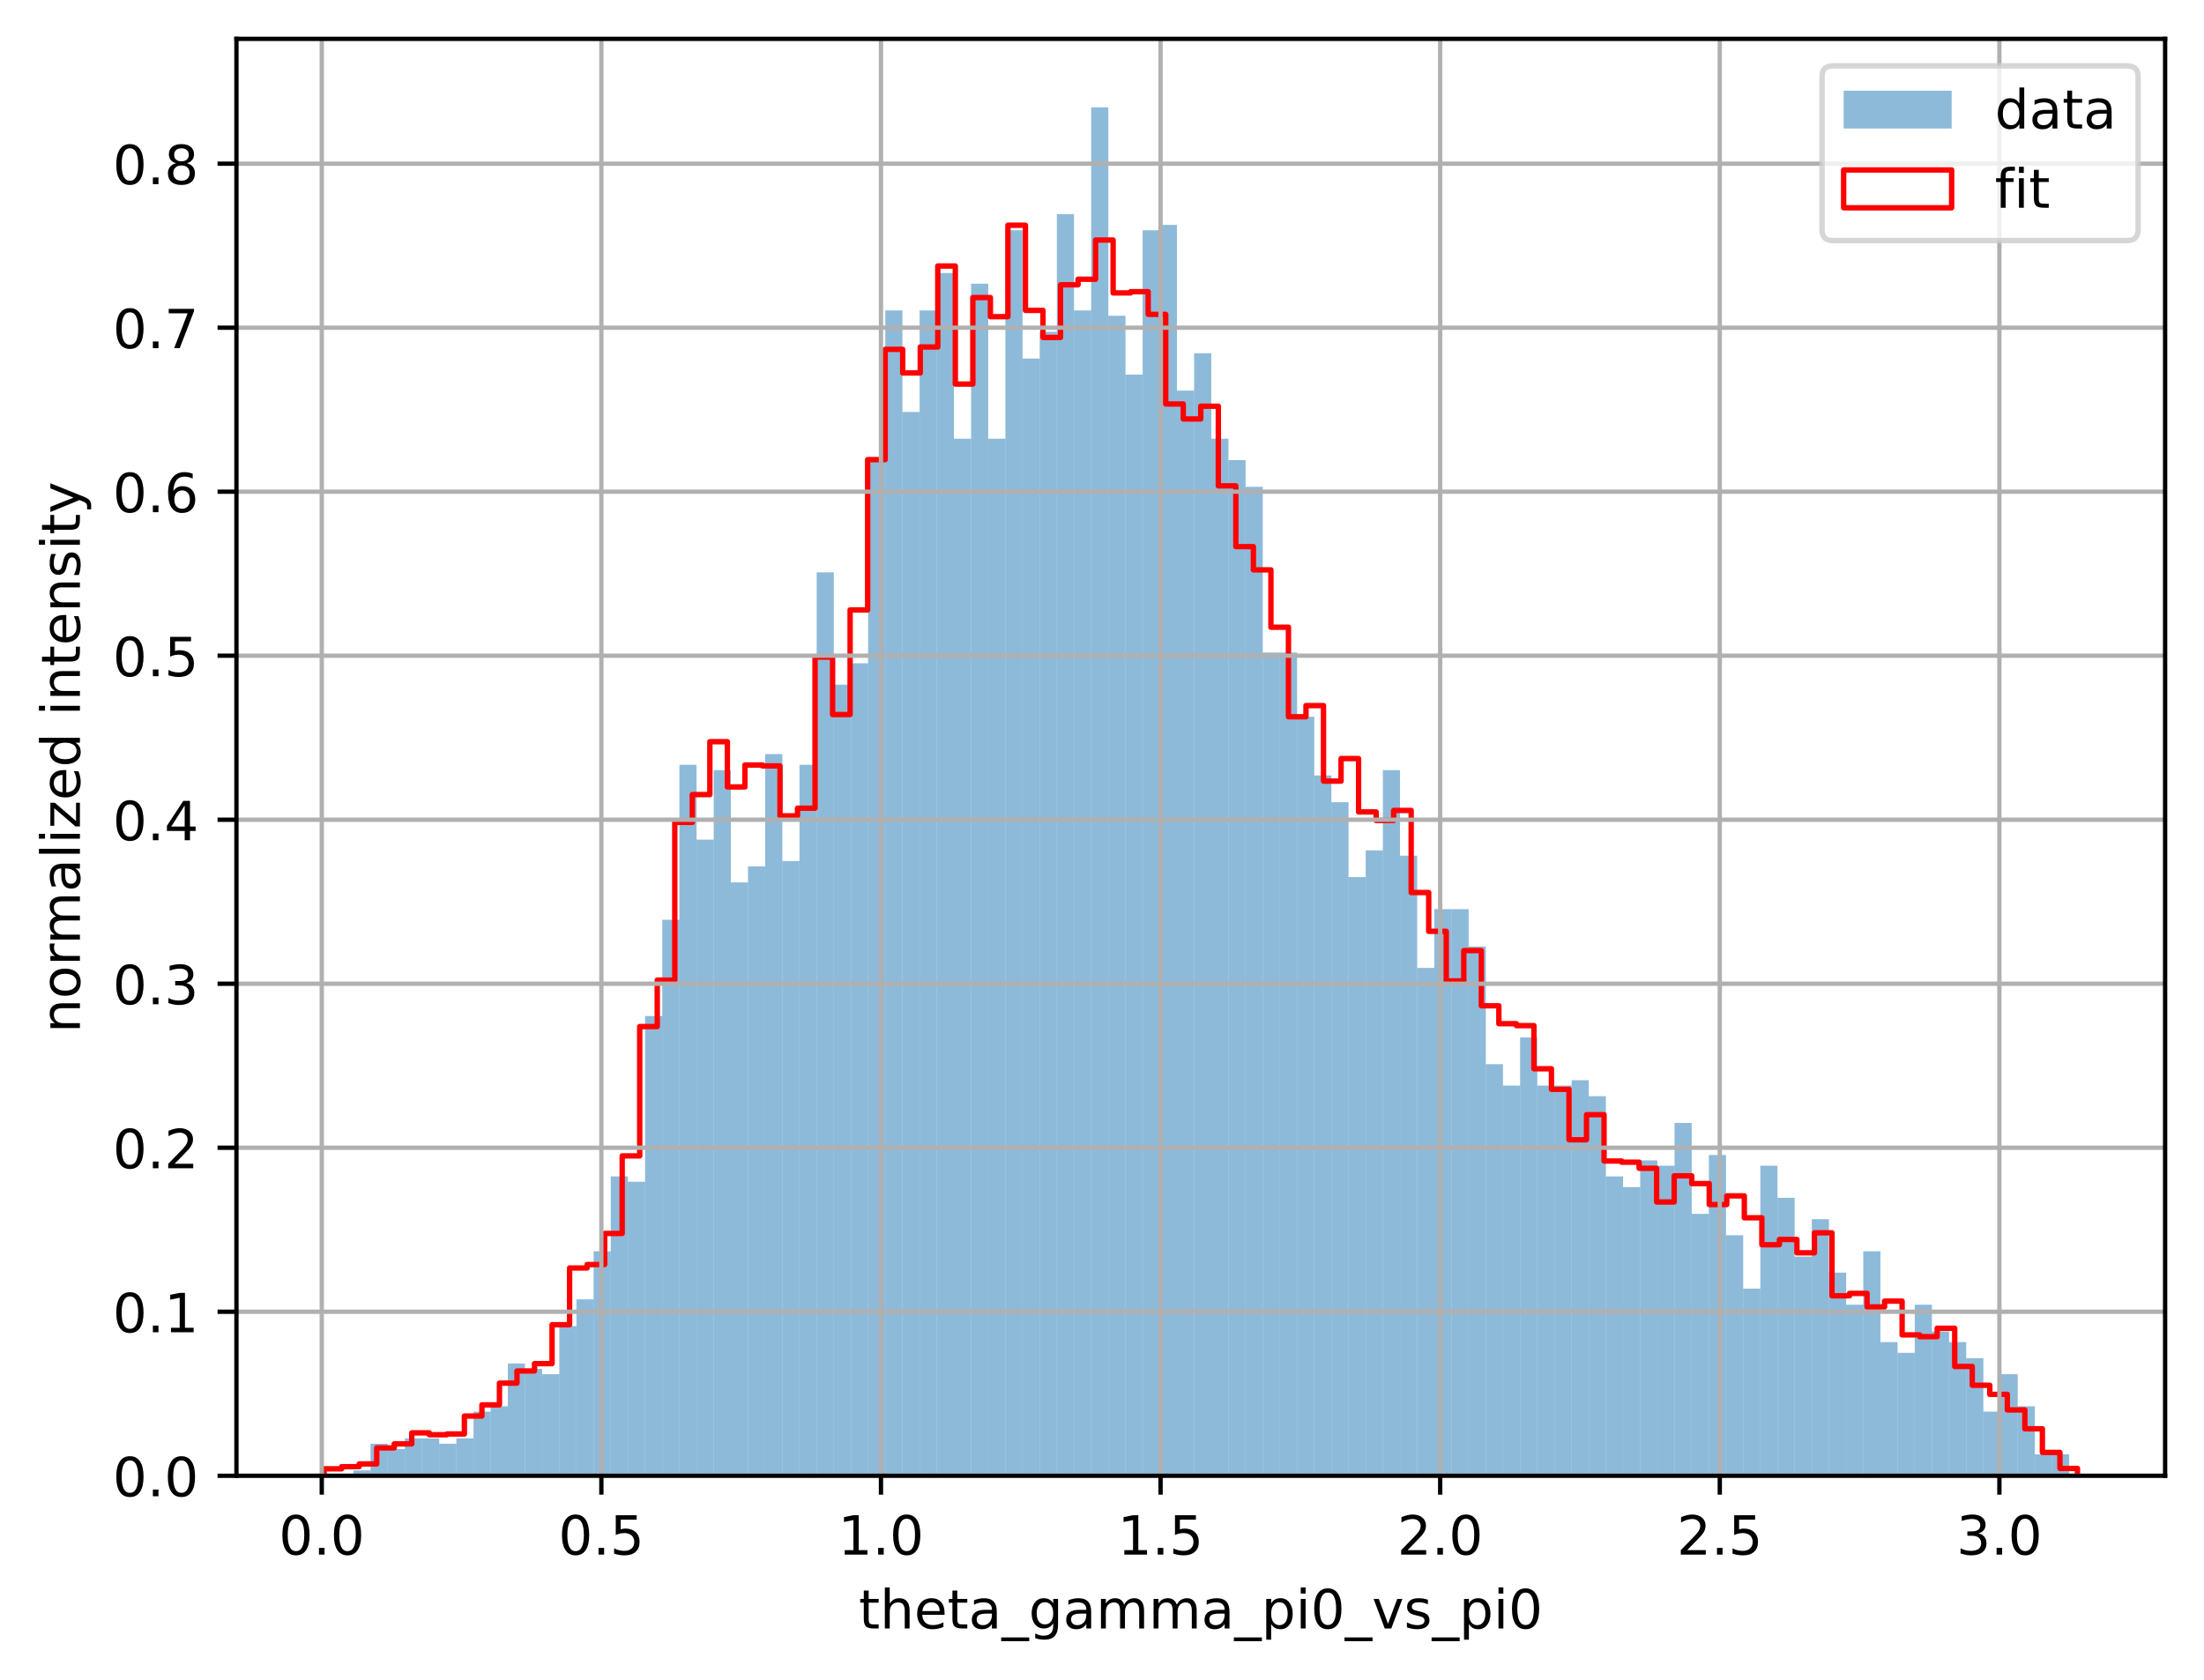 <?xml version="1.0" encoding="utf-8" standalone="no"?>
<!DOCTYPE svg PUBLIC "-//W3C//DTD SVG 1.1//EN"
  "http://www.w3.org/Graphics/SVG/1.1/DTD/svg11.dtd">
<!-- Created with matplotlib (https://matplotlib.org/) -->
<svg height="311.146pt" version="1.1" viewBox="0 0 408.101 311.146" width="408.101pt" xmlns="http://www.w3.org/2000/svg" xmlns:xlink="http://www.w3.org/1999/xlink">
 <defs>
  <style type="text/css">
*{stroke-linecap:butt;stroke-linejoin:round;}
  </style>
 </defs>
 <g id="figure_1">
  <g id="patch_1">
   <path d="M 0 311.146 
L 408.101 311.146 
L 408.101 0 
L 0 0 
z
" style="fill:#ffffff;"/>
  </g>
  <g id="axes_1">
   <g id="patch_2">
    <path d="M 43.781 273.312 
L 400.901 273.312 
L 400.901 7.2 
L 43.781 7.2 
z
" style="fill:#ffffff;"/>
   </g>
   <g id="patch_3">
    <path clip-path="url(#p8c78e0d7c6)" d="M 65.437 273.312 
L 68.614 273.312 
L 68.614 272.322 
L 65.437 272.322 
z
" style="fill:#1f77b4;opacity:0.5;"/>
   </g>
   <g id="patch_4">
    <path clip-path="url(#p8c78e0d7c6)" d="M 68.614 273.312 
L 71.791 273.312 
L 71.791 267.372 
L 68.614 267.372 
z
" style="fill:#1f77b4;opacity:0.5;"/>
   </g>
   <g id="patch_5">
    <path clip-path="url(#p8c78e0d7c6)" d="M 71.791 273.312 
L 74.968 273.312 
L 74.968 268.362 
L 71.791 268.362 
z
" style="fill:#1f77b4;opacity:0.5;"/>
   </g>
   <g id="patch_6">
    <path clip-path="url(#p8c78e0d7c6)" d="M 74.968 273.312 
L 78.145 273.312 
L 78.145 266.382 
L 74.968 266.382 
z
" style="fill:#1f77b4;opacity:0.5;"/>
   </g>
   <g id="patch_7">
    <path clip-path="url(#p8c78e0d7c6)" d="M 78.145 273.312 
L 81.322 273.312 
L 81.322 266.382 
L 78.145 266.382 
z
" style="fill:#1f77b4;opacity:0.5;"/>
   </g>
   <g id="patch_8">
    <path clip-path="url(#p8c78e0d7c6)" d="M 81.322 273.312 
L 84.499 273.312 
L 84.499 267.372 
L 81.322 267.372 
z
" style="fill:#1f77b4;opacity:0.5;"/>
   </g>
   <g id="patch_9">
    <path clip-path="url(#p8c78e0d7c6)" d="M 84.499 273.312 
L 87.676 273.312 
L 87.676 266.382 
L 84.499 266.382 
z
" style="fill:#1f77b4;opacity:0.5;"/>
   </g>
   <g id="patch_10">
    <path clip-path="url(#p8c78e0d7c6)" d="M 87.676 273.312 
L 90.853 273.312 
L 90.853 261.432 
L 87.676 261.432 
z
" style="fill:#1f77b4;opacity:0.5;"/>
   </g>
   <g id="patch_11">
    <path clip-path="url(#p8c78e0d7c6)" d="M 90.853 273.312 
L 94.03 273.312 
L 94.03 260.442 
L 90.853 260.442 
z
" style="fill:#1f77b4;opacity:0.5;"/>
   </g>
   <g id="patch_12">
    <path clip-path="url(#p8c78e0d7c6)" d="M 94.03 273.312 
L 97.207 273.312 
L 97.207 252.522 
L 94.03 252.522 
z
" style="fill:#1f77b4;opacity:0.5;"/>
   </g>
   <g id="patch_13">
    <path clip-path="url(#p8c78e0d7c6)" d="M 97.207 273.312 
L 100.384 273.312 
L 100.384 253.512 
L 97.207 253.512 
z
" style="fill:#1f77b4;opacity:0.5;"/>
   </g>
   <g id="patch_14">
    <path clip-path="url(#p8c78e0d7c6)" d="M 100.384 273.312 
L 103.561 273.312 
L 103.561 254.502 
L 100.384 254.502 
z
" style="fill:#1f77b4;opacity:0.5;"/>
   </g>
   <g id="patch_15">
    <path clip-path="url(#p8c78e0d7c6)" d="M 103.561 273.312 
L 106.738 273.312 
L 106.738 245.592 
L 103.561 245.592 
z
" style="fill:#1f77b4;opacity:0.5;"/>
   </g>
   <g id="patch_16">
    <path clip-path="url(#p8c78e0d7c6)" d="M 106.738 273.312 
L 109.914 273.312 
L 109.914 240.642 
L 106.738 240.642 
z
" style="fill:#1f77b4;opacity:0.5;"/>
   </g>
   <g id="patch_17">
    <path clip-path="url(#p8c78e0d7c6)" d="M 109.914 273.312 
L 113.091 273.312 
L 113.091 231.732 
L 109.914 231.732 
z
" style="fill:#1f77b4;opacity:0.5;"/>
   </g>
   <g id="patch_18">
    <path clip-path="url(#p8c78e0d7c6)" d="M 113.091 273.312 
L 116.268 273.312 
L 116.268 217.872 
L 113.091 217.872 
z
" style="fill:#1f77b4;opacity:0.5;"/>
   </g>
   <g id="patch_19">
    <path clip-path="url(#p8c78e0d7c6)" d="M 116.268 273.312 
L 119.445 273.312 
L 119.445 218.862 
L 116.268 218.862 
z
" style="fill:#1f77b4;opacity:0.5;"/>
   </g>
   <g id="patch_20">
    <path clip-path="url(#p8c78e0d7c6)" d="M 119.445 273.312 
L 122.622 273.312 
L 122.622 188.172 
L 119.445 188.172 
z
" style="fill:#1f77b4;opacity:0.5;"/>
   </g>
   <g id="patch_21">
    <path clip-path="url(#p8c78e0d7c6)" d="M 122.622 273.312 
L 125.799 273.312 
L 125.799 170.352 
L 122.622 170.352 
z
" style="fill:#1f77b4;opacity:0.5;"/>
   </g>
   <g id="patch_22">
    <path clip-path="url(#p8c78e0d7c6)" d="M 125.799 273.312 
L 128.976 273.312 
L 128.976 141.642 
L 125.799 141.642 
z
" style="fill:#1f77b4;opacity:0.5;"/>
   </g>
   <g id="patch_23">
    <path clip-path="url(#p8c78e0d7c6)" d="M 128.976 273.312 
L 132.153 273.312 
L 132.153 155.502 
L 128.976 155.502 
z
" style="fill:#1f77b4;opacity:0.5;"/>
   </g>
   <g id="patch_24">
    <path clip-path="url(#p8c78e0d7c6)" d="M 132.153 273.312 
L 135.33 273.312 
L 135.33 142.632 
L 132.153 142.632 
z
" style="fill:#1f77b4;opacity:0.5;"/>
   </g>
   <g id="patch_25">
    <path clip-path="url(#p8c78e0d7c6)" d="M 135.33 273.312 
L 138.507 273.312 
L 138.507 163.422 
L 135.33 163.422 
z
" style="fill:#1f77b4;opacity:0.5;"/>
   </g>
   <g id="patch_26">
    <path clip-path="url(#p8c78e0d7c6)" d="M 138.507 273.312 
L 141.684 273.312 
L 141.684 160.452 
L 138.507 160.452 
z
" style="fill:#1f77b4;opacity:0.5;"/>
   </g>
   <g id="patch_27">
    <path clip-path="url(#p8c78e0d7c6)" d="M 141.684 273.312 
L 144.861 273.312 
L 144.861 139.662 
L 141.684 139.662 
z
" style="fill:#1f77b4;opacity:0.5;"/>
   </g>
   <g id="patch_28">
    <path clip-path="url(#p8c78e0d7c6)" d="M 144.861 273.312 
L 148.038 273.312 
L 148.038 159.462 
L 144.861 159.462 
z
" style="fill:#1f77b4;opacity:0.5;"/>
   </g>
   <g id="patch_29">
    <path clip-path="url(#p8c78e0d7c6)" d="M 148.038 273.312 
L 151.215 273.312 
L 151.215 141.642 
L 148.038 141.642 
z
" style="fill:#1f77b4;opacity:0.5;"/>
   </g>
   <g id="patch_30">
    <path clip-path="url(#p8c78e0d7c6)" d="M 151.215 273.312 
L 154.392 273.312 
L 154.392 106.002 
L 151.215 106.002 
z
" style="fill:#1f77b4;opacity:0.5;"/>
   </g>
   <g id="patch_31">
    <path clip-path="url(#p8c78e0d7c6)" d="M 154.392 273.312 
L 157.569 273.312 
L 157.569 126.792 
L 154.392 126.792 
z
" style="fill:#1f77b4;opacity:0.5;"/>
   </g>
   <g id="patch_32">
    <path clip-path="url(#p8c78e0d7c6)" d="M 157.569 273.312 
L 160.746 273.312 
L 160.746 122.832 
L 157.569 122.832 
z
" style="fill:#1f77b4;opacity:0.5;"/>
   </g>
   <g id="patch_33">
    <path clip-path="url(#p8c78e0d7c6)" d="M 160.746 273.312 
L 163.923 273.312 
L 163.923 85.212 
L 160.746 85.212 
z
" style="fill:#1f77b4;opacity:0.5;"/>
   </g>
   <g id="patch_34">
    <path clip-path="url(#p8c78e0d7c6)" d="M 163.923 273.312 
L 167.1 273.312 
L 167.1 57.492 
L 163.923 57.492 
z
" style="fill:#1f77b4;opacity:0.5;"/>
   </g>
   <g id="patch_35">
    <path clip-path="url(#p8c78e0d7c6)" d="M 167.1 273.312 
L 170.277 273.312 
L 170.277 76.302 
L 167.1 76.302 
z
" style="fill:#1f77b4;opacity:0.5;"/>
   </g>
   <g id="patch_36">
    <path clip-path="url(#p8c78e0d7c6)" d="M 170.277 273.312 
L 173.454 273.312 
L 173.454 57.492 
L 170.277 57.492 
z
" style="fill:#1f77b4;opacity:0.5;"/>
   </g>
   <g id="patch_37">
    <path clip-path="url(#p8c78e0d7c6)" d="M 173.454 273.312 
L 176.631 273.312 
L 176.631 50.562 
L 173.454 50.562 
z
" style="fill:#1f77b4;opacity:0.5;"/>
   </g>
   <g id="patch_38">
    <path clip-path="url(#p8c78e0d7c6)" d="M 176.631 273.312 
L 179.808 273.312 
L 179.808 81.252 
L 176.631 81.252 
z
" style="fill:#1f77b4;opacity:0.5;"/>
   </g>
   <g id="patch_39">
    <path clip-path="url(#p8c78e0d7c6)" d="M 179.808 273.312 
L 182.985 273.312 
L 182.985 52.542 
L 179.808 52.542 
z
" style="fill:#1f77b4;opacity:0.5;"/>
   </g>
   <g id="patch_40">
    <path clip-path="url(#p8c78e0d7c6)" d="M 182.985 273.312 
L 186.162 273.312 
L 186.162 81.252 
L 182.985 81.252 
z
" style="fill:#1f77b4;opacity:0.5;"/>
   </g>
   <g id="patch_41">
    <path clip-path="url(#p8c78e0d7c6)" d="M 186.162 273.312 
L 189.339 273.312 
L 189.339 42.642 
L 186.162 42.642 
z
" style="fill:#1f77b4;opacity:0.5;"/>
   </g>
   <g id="patch_42">
    <path clip-path="url(#p8c78e0d7c6)" d="M 189.339 273.312 
L 192.516 273.312 
L 192.516 66.402 
L 189.339 66.402 
z
" style="fill:#1f77b4;opacity:0.5;"/>
   </g>
   <g id="patch_43">
    <path clip-path="url(#p8c78e0d7c6)" d="M 192.516 273.312 
L 195.693 273.312 
L 195.693 61.452 
L 192.516 61.452 
z
" style="fill:#1f77b4;opacity:0.5;"/>
   </g>
   <g id="patch_44">
    <path clip-path="url(#p8c78e0d7c6)" d="M 195.693 273.312 
L 198.87 273.312 
L 198.87 39.672 
L 195.693 39.672 
z
" style="fill:#1f77b4;opacity:0.5;"/>
   </g>
   <g id="patch_45">
    <path clip-path="url(#p8c78e0d7c6)" d="M 198.87 273.312 
L 202.047 273.312 
L 202.047 57.492 
L 198.87 57.492 
z
" style="fill:#1f77b4;opacity:0.5;"/>
   </g>
   <g id="patch_46">
    <path clip-path="url(#p8c78e0d7c6)" d="M 202.047 273.312 
L 205.224 273.312 
L 205.224 19.872 
L 202.047 19.872 
z
" style="fill:#1f77b4;opacity:0.5;"/>
   </g>
   <g id="patch_47">
    <path clip-path="url(#p8c78e0d7c6)" d="M 205.224 273.312 
L 208.401 273.312 
L 208.401 58.482 
L 205.224 58.482 
z
" style="fill:#1f77b4;opacity:0.5;"/>
   </g>
   <g id="patch_48">
    <path clip-path="url(#p8c78e0d7c6)" d="M 208.401 273.312 
L 211.578 273.312 
L 211.578 69.372 
L 208.401 69.372 
z
" style="fill:#1f77b4;opacity:0.5;"/>
   </g>
   <g id="patch_49">
    <path clip-path="url(#p8c78e0d7c6)" d="M 211.578 273.312 
L 214.755 273.312 
L 214.755 42.642 
L 211.578 42.642 
z
" style="fill:#1f77b4;opacity:0.5;"/>
   </g>
   <g id="patch_50">
    <path clip-path="url(#p8c78e0d7c6)" d="M 214.755 273.312 
L 217.932 273.312 
L 217.932 41.652 
L 214.755 41.652 
z
" style="fill:#1f77b4;opacity:0.5;"/>
   </g>
   <g id="patch_51">
    <path clip-path="url(#p8c78e0d7c6)" d="M 217.932 273.312 
L 221.109 273.312 
L 221.109 72.342 
L 217.932 72.342 
z
" style="fill:#1f77b4;opacity:0.5;"/>
   </g>
   <g id="patch_52">
    <path clip-path="url(#p8c78e0d7c6)" d="M 221.109 273.312 
L 224.286 273.312 
L 224.286 65.412 
L 221.109 65.412 
z
" style="fill:#1f77b4;opacity:0.5;"/>
   </g>
   <g id="patch_53">
    <path clip-path="url(#p8c78e0d7c6)" d="M 224.286 273.312 
L 227.463 273.312 
L 227.463 81.252 
L 224.286 81.252 
z
" style="fill:#1f77b4;opacity:0.5;"/>
   </g>
   <g id="patch_54">
    <path clip-path="url(#p8c78e0d7c6)" d="M 227.463 273.312 
L 230.64 273.312 
L 230.64 85.212 
L 227.463 85.212 
z
" style="fill:#1f77b4;opacity:0.5;"/>
   </g>
   <g id="patch_55">
    <path clip-path="url(#p8c78e0d7c6)" d="M 230.64 273.312 
L 233.817 273.312 
L 233.817 90.162 
L 230.64 90.162 
z
" style="fill:#1f77b4;opacity:0.5;"/>
   </g>
   <g id="patch_56">
    <path clip-path="url(#p8c78e0d7c6)" d="M 233.817 273.312 
L 236.994 273.312 
L 236.994 120.852 
L 233.817 120.852 
z
" style="fill:#1f77b4;opacity:0.5;"/>
   </g>
   <g id="patch_57">
    <path clip-path="url(#p8c78e0d7c6)" d="M 236.994 273.312 
L 240.171 273.312 
L 240.171 120.852 
L 236.994 120.852 
z
" style="fill:#1f77b4;opacity:0.5;"/>
   </g>
   <g id="patch_58">
    <path clip-path="url(#p8c78e0d7c6)" d="M 240.171 273.312 
L 243.348 273.312 
L 243.348 132.732 
L 240.171 132.732 
z
" style="fill:#1f77b4;opacity:0.5;"/>
   </g>
   <g id="patch_59">
    <path clip-path="url(#p8c78e0d7c6)" d="M 243.348 273.312 
L 246.525 273.312 
L 246.525 143.622 
L 243.348 143.622 
z
" style="fill:#1f77b4;opacity:0.5;"/>
   </g>
   <g id="patch_60">
    <path clip-path="url(#p8c78e0d7c6)" d="M 246.525 273.312 
L 249.702 273.312 
L 249.702 148.572 
L 246.525 148.572 
z
" style="fill:#1f77b4;opacity:0.5;"/>
   </g>
   <g id="patch_61">
    <path clip-path="url(#p8c78e0d7c6)" d="M 249.702 273.312 
L 252.879 273.312 
L 252.879 162.432 
L 249.702 162.432 
z
" style="fill:#1f77b4;opacity:0.5;"/>
   </g>
   <g id="patch_62">
    <path clip-path="url(#p8c78e0d7c6)" d="M 252.879 273.312 
L 256.056 273.312 
L 256.056 157.482 
L 252.879 157.482 
z
" style="fill:#1f77b4;opacity:0.5;"/>
   </g>
   <g id="patch_63">
    <path clip-path="url(#p8c78e0d7c6)" d="M 256.056 273.312 
L 259.232 273.312 
L 259.232 142.632 
L 256.056 142.632 
z
" style="fill:#1f77b4;opacity:0.5;"/>
   </g>
   <g id="patch_64">
    <path clip-path="url(#p8c78e0d7c6)" d="M 259.232 273.312 
L 262.409 273.312 
L 262.409 158.472 
L 259.232 158.472 
z
" style="fill:#1f77b4;opacity:0.5;"/>
   </g>
   <g id="patch_65">
    <path clip-path="url(#p8c78e0d7c6)" d="M 262.409 273.312 
L 265.586 273.312 
L 265.586 179.262 
L 262.409 179.262 
z
" style="fill:#1f77b4;opacity:0.5;"/>
   </g>
   <g id="patch_66">
    <path clip-path="url(#p8c78e0d7c6)" d="M 265.586 273.312 
L 268.763 273.312 
L 268.763 168.372 
L 265.586 168.372 
z
" style="fill:#1f77b4;opacity:0.5;"/>
   </g>
   <g id="patch_67">
    <path clip-path="url(#p8c78e0d7c6)" d="M 268.763 273.312 
L 271.94 273.312 
L 271.94 168.372 
L 268.763 168.372 
z
" style="fill:#1f77b4;opacity:0.5;"/>
   </g>
   <g id="patch_68">
    <path clip-path="url(#p8c78e0d7c6)" d="M 271.94 273.312 
L 275.117 273.312 
L 275.117 175.302 
L 271.94 175.302 
z
" style="fill:#1f77b4;opacity:0.5;"/>
   </g>
   <g id="patch_69">
    <path clip-path="url(#p8c78e0d7c6)" d="M 275.117 273.312 
L 278.294 273.312 
L 278.294 197.082 
L 275.117 197.082 
z
" style="fill:#1f77b4;opacity:0.5;"/>
   </g>
   <g id="patch_70">
    <path clip-path="url(#p8c78e0d7c6)" d="M 278.294 273.312 
L 281.471 273.312 
L 281.471 201.042 
L 278.294 201.042 
z
" style="fill:#1f77b4;opacity:0.5;"/>
   </g>
   <g id="patch_71">
    <path clip-path="url(#p8c78e0d7c6)" d="M 281.471 273.312 
L 284.648 273.312 
L 284.648 192.132 
L 281.471 192.132 
z
" style="fill:#1f77b4;opacity:0.5;"/>
   </g>
   <g id="patch_72">
    <path clip-path="url(#p8c78e0d7c6)" d="M 284.648 273.312 
L 287.825 273.312 
L 287.825 201.042 
L 284.648 201.042 
z
" style="fill:#1f77b4;opacity:0.5;"/>
   </g>
   <g id="patch_73">
    <path clip-path="url(#p8c78e0d7c6)" d="M 287.825 273.312 
L 291.002 273.312 
L 291.002 201.042 
L 287.825 201.042 
z
" style="fill:#1f77b4;opacity:0.5;"/>
   </g>
   <g id="patch_74">
    <path clip-path="url(#p8c78e0d7c6)" d="M 291.002 273.312 
L 294.179 273.312 
L 294.179 200.052 
L 291.002 200.052 
z
" style="fill:#1f77b4;opacity:0.5;"/>
   </g>
   <g id="patch_75">
    <path clip-path="url(#p8c78e0d7c6)" d="M 294.179 273.312 
L 297.356 273.312 
L 297.356 203.022 
L 294.179 203.022 
z
" style="fill:#1f77b4;opacity:0.5;"/>
   </g>
   <g id="patch_76">
    <path clip-path="url(#p8c78e0d7c6)" d="M 297.356 273.312 
L 300.533 273.312 
L 300.533 217.872 
L 297.356 217.872 
z
" style="fill:#1f77b4;opacity:0.5;"/>
   </g>
   <g id="patch_77">
    <path clip-path="url(#p8c78e0d7c6)" d="M 300.533 273.312 
L 303.71 273.312 
L 303.71 219.852 
L 300.533 219.852 
z
" style="fill:#1f77b4;opacity:0.5;"/>
   </g>
   <g id="patch_78">
    <path clip-path="url(#p8c78e0d7c6)" d="M 303.71 273.312 
L 306.887 273.312 
L 306.887 214.902 
L 303.71 214.902 
z
" style="fill:#1f77b4;opacity:0.5;"/>
   </g>
   <g id="patch_79">
    <path clip-path="url(#p8c78e0d7c6)" d="M 306.887 273.312 
L 310.064 273.312 
L 310.064 215.892 
L 306.887 215.892 
z
" style="fill:#1f77b4;opacity:0.5;"/>
   </g>
   <g id="patch_80">
    <path clip-path="url(#p8c78e0d7c6)" d="M 310.064 273.312 
L 313.241 273.312 
L 313.241 207.972 
L 310.064 207.972 
z
" style="fill:#1f77b4;opacity:0.5;"/>
   </g>
   <g id="patch_81">
    <path clip-path="url(#p8c78e0d7c6)" d="M 313.241 273.312 
L 316.418 273.312 
L 316.418 224.802 
L 313.241 224.802 
z
" style="fill:#1f77b4;opacity:0.5;"/>
   </g>
   <g id="patch_82">
    <path clip-path="url(#p8c78e0d7c6)" d="M 316.418 273.312 
L 319.595 273.312 
L 319.595 213.912 
L 316.418 213.912 
z
" style="fill:#1f77b4;opacity:0.5;"/>
   </g>
   <g id="patch_83">
    <path clip-path="url(#p8c78e0d7c6)" d="M 319.595 273.312 
L 322.772 273.312 
L 322.772 228.762 
L 319.595 228.762 
z
" style="fill:#1f77b4;opacity:0.5;"/>
   </g>
   <g id="patch_84">
    <path clip-path="url(#p8c78e0d7c6)" d="M 322.772 273.312 
L 325.949 273.312 
L 325.949 238.662 
L 322.772 238.662 
z
" style="fill:#1f77b4;opacity:0.5;"/>
   </g>
   <g id="patch_85">
    <path clip-path="url(#p8c78e0d7c6)" d="M 325.949 273.312 
L 329.126 273.312 
L 329.126 215.892 
L 325.949 215.892 
z
" style="fill:#1f77b4;opacity:0.5;"/>
   </g>
   <g id="patch_86">
    <path clip-path="url(#p8c78e0d7c6)" d="M 329.126 273.312 
L 332.303 273.312 
L 332.303 221.832 
L 329.126 221.832 
z
" style="fill:#1f77b4;opacity:0.5;"/>
   </g>
   <g id="patch_87">
    <path clip-path="url(#p8c78e0d7c6)" d="M 332.303 273.312 
L 335.48 273.312 
L 335.48 232.722 
L 332.303 232.722 
z
" style="fill:#1f77b4;opacity:0.5;"/>
   </g>
   <g id="patch_88">
    <path clip-path="url(#p8c78e0d7c6)" d="M 335.48 273.312 
L 338.657 273.312 
L 338.657 225.792 
L 335.48 225.792 
z
" style="fill:#1f77b4;opacity:0.5;"/>
   </g>
   <g id="patch_89">
    <path clip-path="url(#p8c78e0d7c6)" d="M 338.657 273.312 
L 341.834 273.312 
L 341.834 235.692 
L 338.657 235.692 
z
" style="fill:#1f77b4;opacity:0.5;"/>
   </g>
   <g id="patch_90">
    <path clip-path="url(#p8c78e0d7c6)" d="M 341.834 273.312 
L 345.011 273.312 
L 345.011 241.632 
L 341.834 241.632 
z
" style="fill:#1f77b4;opacity:0.5;"/>
   </g>
   <g id="patch_91">
    <path clip-path="url(#p8c78e0d7c6)" d="M 345.011 273.312 
L 348.188 273.312 
L 348.188 231.732 
L 345.011 231.732 
z
" style="fill:#1f77b4;opacity:0.5;"/>
   </g>
   <g id="patch_92">
    <path clip-path="url(#p8c78e0d7c6)" d="M 348.188 273.312 
L 351.365 273.312 
L 351.365 248.562 
L 348.188 248.562 
z
" style="fill:#1f77b4;opacity:0.5;"/>
   </g>
   <g id="patch_93">
    <path clip-path="url(#p8c78e0d7c6)" d="M 351.365 273.312 
L 354.542 273.312 
L 354.542 250.542 
L 351.365 250.542 
z
" style="fill:#1f77b4;opacity:0.5;"/>
   </g>
   <g id="patch_94">
    <path clip-path="url(#p8c78e0d7c6)" d="M 354.542 273.312 
L 357.719 273.312 
L 357.719 241.632 
L 354.542 241.632 
z
" style="fill:#1f77b4;opacity:0.5;"/>
   </g>
   <g id="patch_95">
    <path clip-path="url(#p8c78e0d7c6)" d="M 357.719 273.312 
L 360.896 273.312 
L 360.896 246.582 
L 357.719 246.582 
z
" style="fill:#1f77b4;opacity:0.5;"/>
   </g>
   <g id="patch_96">
    <path clip-path="url(#p8c78e0d7c6)" d="M 360.896 273.312 
L 364.073 273.312 
L 364.073 248.562 
L 360.896 248.562 
z
" style="fill:#1f77b4;opacity:0.5;"/>
   </g>
   <g id="patch_97">
    <path clip-path="url(#p8c78e0d7c6)" d="M 364.073 273.312 
L 367.25 273.312 
L 367.25 251.532 
L 364.073 251.532 
z
" style="fill:#1f77b4;opacity:0.5;"/>
   </g>
   <g id="patch_98">
    <path clip-path="url(#p8c78e0d7c6)" d="M 367.25 273.312 
L 370.427 273.312 
L 370.427 261.432 
L 367.25 261.432 
z
" style="fill:#1f77b4;opacity:0.5;"/>
   </g>
   <g id="patch_99">
    <path clip-path="url(#p8c78e0d7c6)" d="M 370.427 273.312 
L 373.604 273.312 
L 373.604 254.502 
L 370.427 254.502 
z
" style="fill:#1f77b4;opacity:0.5;"/>
   </g>
   <g id="patch_100">
    <path clip-path="url(#p8c78e0d7c6)" d="M 373.604 273.312 
L 376.781 273.312 
L 376.781 260.442 
L 373.604 260.442 
z
" style="fill:#1f77b4;opacity:0.5;"/>
   </g>
   <g id="patch_101">
    <path clip-path="url(#p8c78e0d7c6)" d="M 376.781 273.312 
L 379.958 273.312 
L 379.958 269.352 
L 376.781 269.352 
z
" style="fill:#1f77b4;opacity:0.5;"/>
   </g>
   <g id="patch_102">
    <path clip-path="url(#p8c78e0d7c6)" d="M 379.958 273.312 
L 383.135 273.312 
L 383.135 269.352 
L 379.958 269.352 
z
" style="fill:#1f77b4;opacity:0.5;"/>
   </g>
   <g id="patch_103">
    <path clip-path="url(#p8c78e0d7c6)" d="M 60.014 273.312 
L 60.014 272.027 
L 63.261 272.027 
L 63.261 271.627 
L 66.507 271.627 
L 66.507 271.121 
L 69.754 271.121 
L 69.754 268.149 
L 73 268.149 
L 73 267.412 
L 76.247 267.412 
L 76.247 265.366 
L 79.493 265.366 
L 79.493 265.708 
L 82.74 265.708 
L 82.74 265.575 
L 85.986 265.575 
L 85.986 262.254 
L 89.233 262.254 
L 89.233 260.183 
L 92.479 260.183 
L 92.479 256.157 
L 95.726 256.157 
L 95.726 253.901 
L 98.973 253.901 
L 98.973 252.543 
L 102.219 252.543 
L 102.219 245.342 
L 105.466 245.342 
L 105.466 234.832 
L 108.712 234.832 
L 108.712 234.191 
L 111.959 234.191 
L 111.959 228.437 
L 115.205 228.437 
L 115.205 214.07 
L 118.452 214.07 
L 118.452 190.121 
L 121.698 190.121 
L 121.698 181.52 
L 124.945 181.52 
L 124.945 152.309 
L 128.191 152.309 
L 128.191 147.155 
L 131.438 147.155 
L 131.438 137.361 
L 134.685 137.361 
L 134.685 145.74 
L 137.931 145.74 
L 137.931 141.678 
L 141.178 141.678 
L 141.178 141.849 
L 144.424 141.849 
L 144.424 151.09 
L 147.671 151.09 
L 147.671 149.68 
L 150.917 149.68 
L 150.917 121.695 
L 154.164 121.695 
L 154.164 132.333 
L 157.41 132.333 
L 157.41 112.967 
L 160.657 112.967 
L 160.657 85.121 
L 163.903 85.121 
L 163.903 64.702 
L 167.15 64.702 
L 167.15 69.068 
L 170.397 69.068 
L 170.397 64.264 
L 173.643 64.264 
L 173.643 49.264 
L 176.89 49.264 
L 176.89 71.127 
L 180.136 71.127 
L 180.136 55.113 
L 183.383 55.113 
L 183.383 58.644 
L 186.629 58.644 
L 186.629 41.716 
L 189.876 41.716 
L 189.876 57.478 
L 193.122 57.478 
L 193.122 62.496 
L 196.369 62.496 
L 196.369 52.748 
L 199.615 52.748 
L 199.615 51.711 
L 202.862 51.711 
L 202.862 44.451 
L 206.109 44.451 
L 206.109 54.25 
L 209.355 54.25 
L 209.355 54.021 
L 212.602 54.021 
L 212.602 58.218 
L 215.848 58.218 
L 215.848 74.815 
L 219.095 74.815 
L 219.095 77.594 
L 222.341 77.594 
L 222.341 75.232 
L 225.588 75.232 
L 225.588 89.98 
L 228.834 89.98 
L 228.834 101.236 
L 232.081 101.236 
L 232.081 105.542 
L 235.327 105.542 
L 235.327 116.158 
L 238.574 116.158 
L 238.574 132.743 
L 241.821 132.743 
L 241.821 130.675 
L 245.067 130.675 
L 245.067 144.659 
L 248.314 144.659 
L 248.314 140.489 
L 251.56 140.489 
L 251.56 150.368 
L 254.807 150.368 
L 254.807 151.953 
L 258.053 151.953 
L 258.053 150.095 
L 261.3 150.095 
L 261.3 165.3 
L 264.546 165.3 
L 264.546 172.484 
L 267.793 172.484 
L 267.793 181.66 
L 271.039 181.66 
L 271.039 176.047 
L 274.286 176.047 
L 274.286 186.274 
L 277.533 186.274 
L 277.533 189.583 
L 280.779 189.583 
L 280.779 189.945 
L 284.026 189.945 
L 284.026 197.938 
L 287.272 197.938 
L 287.272 201.74 
L 290.519 201.74 
L 290.519 211.088 
L 293.765 211.088 
L 293.765 206.44 
L 297.012 206.44 
L 297.012 215.018 
L 300.258 215.018 
L 300.258 215.242 
L 303.505 215.242 
L 303.505 216.372 
L 306.751 216.372 
L 306.751 222.604 
L 309.998 222.604 
L 309.998 217.759 
L 313.245 217.759 
L 313.245 219.199 
L 316.491 219.199 
L 316.491 223.081 
L 319.738 223.081 
L 319.738 221.476 
L 322.984 221.476 
L 322.984 225.529 
L 326.231 225.529 
L 326.231 230.524 
L 329.477 230.524 
L 329.477 229.549 
L 332.724 229.549 
L 332.724 232.021 
L 335.97 232.021 
L 335.97 228.319 
L 339.217 228.319 
L 339.217 239.986 
L 342.463 239.986 
L 342.463 239.54 
L 345.71 239.54 
L 345.71 242.043 
L 348.957 242.043 
L 348.957 240.966 
L 352.203 240.966 
L 352.203 247.226 
L 355.45 247.226 
L 355.45 247.546 
L 358.696 247.546 
L 358.696 245.988 
L 361.943 245.988 
L 361.943 253.064 
L 365.189 253.064 
L 365.189 256.547 
L 368.436 256.547 
L 368.436 258.231 
L 371.682 258.231 
L 371.682 261.124 
L 374.929 261.124 
L 374.929 264.616 
L 378.175 264.616 
L 378.175 268.983 
L 381.422 268.983 
L 381.422 271.956 
L 384.669 271.956 
L 384.669 273.312 
L 384.669 273.312 
" style="fill:none;stroke:#ff0000;stroke-linejoin:miter;"/>
   </g>
   <g id="matplotlib.axis_1">
    <g id="xtick_1">
     <g id="line2d_1">
      <path clip-path="url(#p8c78e0d7c6)" d="M 59.578 273.312 
L 59.578 7.2 
" style="fill:none;stroke:#b0b0b0;stroke-linecap:square;stroke-width:0.8;"/>
     </g>
     <g id="line2d_2">
      <defs>
       <path d="M 0 0 
L 0 3.5 
" id="mcbd7df4665" style="stroke:#000000;stroke-width:0.8;"/>
      </defs>
      <g>
       <use style="stroke:#000000;stroke-width:0.8;" x="59.578" xlink:href="#mcbd7df4665" y="273.312"/>
      </g>
     </g>
     <g id="text_1">
      <!-- 0.0 -->
      <defs>
       <path d="M 31.781 66.406 
Q 24.172 66.406 20.328 58.906 
Q 16.5 51.422 16.5 36.375 
Q 16.5 21.391 20.328 13.891 
Q 24.172 6.391 31.781 6.391 
Q 39.453 6.391 43.281 13.891 
Q 47.125 21.391 47.125 36.375 
Q 47.125 51.422 43.281 58.906 
Q 39.453 66.406 31.781 66.406 
z
M 31.781 74.219 
Q 44.047 74.219 50.516 64.516 
Q 56.984 54.828 56.984 36.375 
Q 56.984 17.969 50.516 8.266 
Q 44.047 -1.422 31.781 -1.422 
Q 19.531 -1.422 13.062 8.266 
Q 6.594 17.969 6.594 36.375 
Q 6.594 54.828 13.062 64.516 
Q 19.531 74.219 31.781 74.219 
z
" id="DejaVuSans-48"/>
       <path d="M 10.688 12.406 
L 21 12.406 
L 21 0 
L 10.688 0 
z
" id="DejaVuSans-46"/>
      </defs>
      <g transform="translate(51.627 287.91)scale(0.1 -0.1)">
       <use xlink:href="#DejaVuSans-48"/>
       <use x="63.623" xlink:href="#DejaVuSans-46"/>
       <use x="95.41" xlink:href="#DejaVuSans-48"/>
      </g>
     </g>
    </g>
    <g id="xtick_2">
     <g id="line2d_3">
      <path clip-path="url(#p8c78e0d7c6)" d="M 111.351 273.312 
L 111.351 7.2 
" style="fill:none;stroke:#b0b0b0;stroke-linecap:square;stroke-width:0.8;"/>
     </g>
     <g id="line2d_4">
      <g>
       <use style="stroke:#000000;stroke-width:0.8;" x="111.351" xlink:href="#mcbd7df4665" y="273.312"/>
      </g>
     </g>
     <g id="text_2">
      <!-- 0.5 -->
      <defs>
       <path d="M 10.797 72.906 
L 49.516 72.906 
L 49.516 64.594 
L 19.828 64.594 
L 19.828 46.734 
Q 21.969 47.469 24.109 47.828 
Q 26.266 48.188 28.422 48.188 
Q 40.625 48.188 47.75 41.5 
Q 54.891 34.812 54.891 23.391 
Q 54.891 11.625 47.562 5.094 
Q 40.234 -1.422 26.906 -1.422 
Q 22.312 -1.422 17.547 -0.641 
Q 12.797 0.141 7.719 1.703 
L 7.719 11.625 
Q 12.109 9.234 16.797 8.062 
Q 21.484 6.891 26.703 6.891 
Q 35.156 6.891 40.078 11.328 
Q 45.016 15.766 45.016 23.391 
Q 45.016 31 40.078 35.438 
Q 35.156 39.891 26.703 39.891 
Q 22.75 39.891 18.812 39.016 
Q 14.891 38.141 10.797 36.281 
z
" id="DejaVuSans-53"/>
      </defs>
      <g transform="translate(103.399 287.91)scale(0.1 -0.1)">
       <use xlink:href="#DejaVuSans-48"/>
       <use x="63.623" xlink:href="#DejaVuSans-46"/>
       <use x="95.41" xlink:href="#DejaVuSans-53"/>
      </g>
     </g>
    </g>
    <g id="xtick_3">
     <g id="line2d_5">
      <path clip-path="url(#p8c78e0d7c6)" d="M 163.124 273.312 
L 163.124 7.2 
" style="fill:none;stroke:#b0b0b0;stroke-linecap:square;stroke-width:0.8;"/>
     </g>
     <g id="line2d_6">
      <g>
       <use style="stroke:#000000;stroke-width:0.8;" x="163.124" xlink:href="#mcbd7df4665" y="273.312"/>
      </g>
     </g>
     <g id="text_3">
      <!-- 1.0 -->
      <defs>
       <path d="M 12.406 8.297 
L 28.516 8.297 
L 28.516 63.922 
L 10.984 60.406 
L 10.984 69.391 
L 28.422 72.906 
L 38.281 72.906 
L 38.281 8.297 
L 54.391 8.297 
L 54.391 0 
L 12.406 0 
z
" id="DejaVuSans-49"/>
      </defs>
      <g transform="translate(155.172 287.91)scale(0.1 -0.1)">
       <use xlink:href="#DejaVuSans-49"/>
       <use x="63.623" xlink:href="#DejaVuSans-46"/>
       <use x="95.41" xlink:href="#DejaVuSans-48"/>
      </g>
     </g>
    </g>
    <g id="xtick_4">
     <g id="line2d_7">
      <path clip-path="url(#p8c78e0d7c6)" d="M 214.896 273.312 
L 214.896 7.2 
" style="fill:none;stroke:#b0b0b0;stroke-linecap:square;stroke-width:0.8;"/>
     </g>
     <g id="line2d_8">
      <g>
       <use style="stroke:#000000;stroke-width:0.8;" x="214.896" xlink:href="#mcbd7df4665" y="273.312"/>
      </g>
     </g>
     <g id="text_4">
      <!-- 1.5 -->
      <g transform="translate(206.945 287.91)scale(0.1 -0.1)">
       <use xlink:href="#DejaVuSans-49"/>
       <use x="63.623" xlink:href="#DejaVuSans-46"/>
       <use x="95.41" xlink:href="#DejaVuSans-53"/>
      </g>
     </g>
    </g>
    <g id="xtick_5">
     <g id="line2d_9">
      <path clip-path="url(#p8c78e0d7c6)" d="M 266.669 273.312 
L 266.669 7.2 
" style="fill:none;stroke:#b0b0b0;stroke-linecap:square;stroke-width:0.8;"/>
     </g>
     <g id="line2d_10">
      <g>
       <use style="stroke:#000000;stroke-width:0.8;" x="266.669" xlink:href="#mcbd7df4665" y="273.312"/>
      </g>
     </g>
     <g id="text_5">
      <!-- 2.0 -->
      <defs>
       <path d="M 19.188 8.297 
L 53.609 8.297 
L 53.609 0 
L 7.328 0 
L 7.328 8.297 
Q 12.938 14.109 22.625 23.891 
Q 32.328 33.688 34.812 36.531 
Q 39.547 41.844 41.422 45.531 
Q 43.312 49.219 43.312 52.781 
Q 43.312 58.594 39.234 62.25 
Q 35.156 65.922 28.609 65.922 
Q 23.969 65.922 18.812 64.312 
Q 13.672 62.703 7.812 59.422 
L 7.812 69.391 
Q 13.766 71.781 18.938 73 
Q 24.125 74.219 28.422 74.219 
Q 39.75 74.219 46.484 68.547 
Q 53.219 62.891 53.219 53.422 
Q 53.219 48.922 51.531 44.891 
Q 49.859 40.875 45.406 35.406 
Q 44.188 33.984 37.641 27.219 
Q 31.109 20.453 19.188 8.297 
z
" id="DejaVuSans-50"/>
      </defs>
      <g transform="translate(258.718 287.91)scale(0.1 -0.1)">
       <use xlink:href="#DejaVuSans-50"/>
       <use x="63.623" xlink:href="#DejaVuSans-46"/>
       <use x="95.41" xlink:href="#DejaVuSans-48"/>
      </g>
     </g>
    </g>
    <g id="xtick_6">
     <g id="line2d_11">
      <path clip-path="url(#p8c78e0d7c6)" d="M 318.442 273.312 
L 318.442 7.2 
" style="fill:none;stroke:#b0b0b0;stroke-linecap:square;stroke-width:0.8;"/>
     </g>
     <g id="line2d_12">
      <g>
       <use style="stroke:#000000;stroke-width:0.8;" x="318.442" xlink:href="#mcbd7df4665" y="273.312"/>
      </g>
     </g>
     <g id="text_6">
      <!-- 2.5 -->
      <g transform="translate(310.49 287.91)scale(0.1 -0.1)">
       <use xlink:href="#DejaVuSans-50"/>
       <use x="63.623" xlink:href="#DejaVuSans-46"/>
       <use x="95.41" xlink:href="#DejaVuSans-53"/>
      </g>
     </g>
    </g>
    <g id="xtick_7">
     <g id="line2d_13">
      <path clip-path="url(#p8c78e0d7c6)" d="M 370.214 273.312 
L 370.214 7.2 
" style="fill:none;stroke:#b0b0b0;stroke-linecap:square;stroke-width:0.8;"/>
     </g>
     <g id="line2d_14">
      <g>
       <use style="stroke:#000000;stroke-width:0.8;" x="370.214" xlink:href="#mcbd7df4665" y="273.312"/>
      </g>
     </g>
     <g id="text_7">
      <!-- 3.0 -->
      <defs>
       <path d="M 40.578 39.312 
Q 47.656 37.797 51.625 33 
Q 55.609 28.219 55.609 21.188 
Q 55.609 10.406 48.188 4.484 
Q 40.766 -1.422 27.094 -1.422 
Q 22.516 -1.422 17.656 -0.516 
Q 12.797 0.391 7.625 2.203 
L 7.625 11.719 
Q 11.719 9.328 16.594 8.109 
Q 21.484 6.891 26.812 6.891 
Q 36.078 6.891 40.938 10.547 
Q 45.797 14.203 45.797 21.188 
Q 45.797 27.641 41.281 31.266 
Q 36.766 34.906 28.719 34.906 
L 20.219 34.906 
L 20.219 43.016 
L 29.109 43.016 
Q 36.375 43.016 40.234 45.922 
Q 44.094 48.828 44.094 54.297 
Q 44.094 59.906 40.109 62.906 
Q 36.141 65.922 28.719 65.922 
Q 24.656 65.922 20.016 65.031 
Q 15.375 64.156 9.812 62.312 
L 9.812 71.094 
Q 15.438 72.656 20.344 73.438 
Q 25.25 74.219 29.594 74.219 
Q 40.828 74.219 47.359 69.109 
Q 53.906 64.016 53.906 55.328 
Q 53.906 49.266 50.438 45.094 
Q 46.969 40.922 40.578 39.312 
z
" id="DejaVuSans-51"/>
      </defs>
      <g transform="translate(362.263 287.91)scale(0.1 -0.1)">
       <use xlink:href="#DejaVuSans-51"/>
       <use x="63.623" xlink:href="#DejaVuSans-46"/>
       <use x="95.41" xlink:href="#DejaVuSans-48"/>
      </g>
     </g>
    </g>
    <g id="text_8">
     <!-- theta_gamma_pi0_vs_pi0 -->
     <defs>
      <path d="M 18.312 70.219 
L 18.312 54.688 
L 36.812 54.688 
L 36.812 47.703 
L 18.312 47.703 
L 18.312 18.016 
Q 18.312 11.328 20.141 9.422 
Q 21.969 7.516 27.594 7.516 
L 36.812 7.516 
L 36.812 0 
L 27.594 0 
Q 17.188 0 13.234 3.875 
Q 9.281 7.766 9.281 18.016 
L 9.281 47.703 
L 2.688 47.703 
L 2.688 54.688 
L 9.281 54.688 
L 9.281 70.219 
z
" id="DejaVuSans-116"/>
      <path d="M 54.891 33.016 
L 54.891 0 
L 45.906 0 
L 45.906 32.719 
Q 45.906 40.484 42.875 44.328 
Q 39.844 48.188 33.797 48.188 
Q 26.516 48.188 22.312 43.547 
Q 18.109 38.922 18.109 30.906 
L 18.109 0 
L 9.078 0 
L 9.078 75.984 
L 18.109 75.984 
L 18.109 46.188 
Q 21.344 51.125 25.703 53.562 
Q 30.078 56 35.797 56 
Q 45.219 56 50.047 50.172 
Q 54.891 44.344 54.891 33.016 
z
" id="DejaVuSans-104"/>
      <path d="M 56.203 29.594 
L 56.203 25.203 
L 14.891 25.203 
Q 15.484 15.922 20.484 11.062 
Q 25.484 6.203 34.422 6.203 
Q 39.594 6.203 44.453 7.469 
Q 49.312 8.734 54.109 11.281 
L 54.109 2.781 
Q 49.266 0.734 44.188 -0.344 
Q 39.109 -1.422 33.891 -1.422 
Q 20.797 -1.422 13.156 6.188 
Q 5.516 13.812 5.516 26.812 
Q 5.516 40.234 12.766 48.109 
Q 20.016 56 32.328 56 
Q 43.359 56 49.781 48.891 
Q 56.203 41.797 56.203 29.594 
z
M 47.219 32.234 
Q 47.125 39.594 43.094 43.984 
Q 39.062 48.391 32.422 48.391 
Q 24.906 48.391 20.391 44.141 
Q 15.875 39.891 15.188 32.172 
z
" id="DejaVuSans-101"/>
      <path d="M 34.281 27.484 
Q 23.391 27.484 19.188 25 
Q 14.984 22.516 14.984 16.5 
Q 14.984 11.719 18.141 8.906 
Q 21.297 6.109 26.703 6.109 
Q 34.188 6.109 38.703 11.406 
Q 43.219 16.703 43.219 25.484 
L 43.219 27.484 
z
M 52.203 31.203 
L 52.203 0 
L 43.219 0 
L 43.219 8.297 
Q 40.141 3.328 35.547 0.953 
Q 30.953 -1.422 24.312 -1.422 
Q 15.922 -1.422 10.953 3.297 
Q 6 8.016 6 15.922 
Q 6 25.141 12.172 29.828 
Q 18.359 34.516 30.609 34.516 
L 43.219 34.516 
L 43.219 35.406 
Q 43.219 41.609 39.141 45 
Q 35.062 48.391 27.688 48.391 
Q 23 48.391 18.547 47.266 
Q 14.109 46.141 10.016 43.891 
L 10.016 52.203 
Q 14.938 54.109 19.578 55.047 
Q 24.219 56 28.609 56 
Q 40.484 56 46.344 49.844 
Q 52.203 43.703 52.203 31.203 
z
" id="DejaVuSans-97"/>
      <path d="M 50.984 -16.609 
L 50.984 -23.578 
L -0.984 -23.578 
L -0.984 -16.609 
z
" id="DejaVuSans-95"/>
      <path d="M 45.406 27.984 
Q 45.406 37.75 41.375 43.109 
Q 37.359 48.484 30.078 48.484 
Q 22.859 48.484 18.828 43.109 
Q 14.797 37.75 14.797 27.984 
Q 14.797 18.266 18.828 12.891 
Q 22.859 7.516 30.078 7.516 
Q 37.359 7.516 41.375 12.891 
Q 45.406 18.266 45.406 27.984 
z
M 54.391 6.781 
Q 54.391 -7.172 48.188 -13.984 
Q 42 -20.797 29.203 -20.797 
Q 24.469 -20.797 20.266 -20.094 
Q 16.062 -19.391 12.109 -17.922 
L 12.109 -9.188 
Q 16.062 -11.328 19.922 -12.344 
Q 23.781 -13.375 27.781 -13.375 
Q 36.625 -13.375 41.016 -8.766 
Q 45.406 -4.156 45.406 5.172 
L 45.406 9.625 
Q 42.625 4.781 38.281 2.391 
Q 33.938 0 27.875 0 
Q 17.828 0 11.672 7.656 
Q 5.516 15.328 5.516 27.984 
Q 5.516 40.672 11.672 48.328 
Q 17.828 56 27.875 56 
Q 33.938 56 38.281 53.609 
Q 42.625 51.219 45.406 46.391 
L 45.406 54.688 
L 54.391 54.688 
z
" id="DejaVuSans-103"/>
      <path d="M 52 44.188 
Q 55.375 50.25 60.062 53.125 
Q 64.75 56 71.094 56 
Q 79.641 56 84.281 50.016 
Q 88.922 44.047 88.922 33.016 
L 88.922 0 
L 79.891 0 
L 79.891 32.719 
Q 79.891 40.578 77.094 44.375 
Q 74.312 48.188 68.609 48.188 
Q 61.625 48.188 57.562 43.547 
Q 53.516 38.922 53.516 30.906 
L 53.516 0 
L 44.484 0 
L 44.484 32.719 
Q 44.484 40.625 41.703 44.406 
Q 38.922 48.188 33.109 48.188 
Q 26.219 48.188 22.156 43.531 
Q 18.109 38.875 18.109 30.906 
L 18.109 0 
L 9.078 0 
L 9.078 54.688 
L 18.109 54.688 
L 18.109 46.188 
Q 21.188 51.219 25.484 53.609 
Q 29.781 56 35.688 56 
Q 41.656 56 45.828 52.969 
Q 50 49.953 52 44.188 
z
" id="DejaVuSans-109"/>
      <path d="M 18.109 8.203 
L 18.109 -20.797 
L 9.078 -20.797 
L 9.078 54.688 
L 18.109 54.688 
L 18.109 46.391 
Q 20.953 51.266 25.266 53.625 
Q 29.594 56 35.594 56 
Q 45.562 56 51.781 48.094 
Q 58.016 40.188 58.016 27.297 
Q 58.016 14.406 51.781 6.484 
Q 45.562 -1.422 35.594 -1.422 
Q 29.594 -1.422 25.266 0.953 
Q 20.953 3.328 18.109 8.203 
z
M 48.688 27.297 
Q 48.688 37.203 44.609 42.844 
Q 40.531 48.484 33.406 48.484 
Q 26.266 48.484 22.188 42.844 
Q 18.109 37.203 18.109 27.297 
Q 18.109 17.391 22.188 11.75 
Q 26.266 6.109 33.406 6.109 
Q 40.531 6.109 44.609 11.75 
Q 48.688 17.391 48.688 27.297 
z
" id="DejaVuSans-112"/>
      <path d="M 9.422 54.688 
L 18.406 54.688 
L 18.406 0 
L 9.422 0 
z
M 9.422 75.984 
L 18.406 75.984 
L 18.406 64.594 
L 9.422 64.594 
z
" id="DejaVuSans-105"/>
      <path d="M 2.984 54.688 
L 12.5 54.688 
L 29.594 8.797 
L 46.688 54.688 
L 56.203 54.688 
L 35.688 0 
L 23.484 0 
z
" id="DejaVuSans-118"/>
      <path d="M 44.281 53.078 
L 44.281 44.578 
Q 40.484 46.531 36.375 47.5 
Q 32.281 48.484 27.875 48.484 
Q 21.188 48.484 17.844 46.438 
Q 14.5 44.391 14.5 40.281 
Q 14.5 37.156 16.891 35.375 
Q 19.281 33.594 26.516 31.984 
L 29.594 31.297 
Q 39.156 29.25 43.188 25.516 
Q 47.219 21.781 47.219 15.094 
Q 47.219 7.469 41.188 3.016 
Q 35.156 -1.422 24.609 -1.422 
Q 20.219 -1.422 15.453 -0.562 
Q 10.688 0.297 5.422 2 
L 5.422 11.281 
Q 10.406 8.688 15.234 7.391 
Q 20.062 6.109 24.812 6.109 
Q 31.156 6.109 34.562 8.281 
Q 37.984 10.453 37.984 14.406 
Q 37.984 18.062 35.516 20.016 
Q 33.062 21.969 24.703 23.781 
L 21.578 24.516 
Q 13.234 26.266 9.516 29.906 
Q 5.812 33.547 5.812 39.891 
Q 5.812 47.609 11.281 51.797 
Q 16.75 56 26.812 56 
Q 31.781 56 36.172 55.266 
Q 40.578 54.547 44.281 53.078 
z
" id="DejaVuSans-115"/>
     </defs>
     <g transform="translate(159.015 301.589)scale(0.1 -0.1)">
      <use xlink:href="#DejaVuSans-116"/>
      <use x="39.209" xlink:href="#DejaVuSans-104"/>
      <use x="102.588" xlink:href="#DejaVuSans-101"/>
      <use x="164.111" xlink:href="#DejaVuSans-116"/>
      <use x="203.32" xlink:href="#DejaVuSans-97"/>
      <use x="264.6" xlink:href="#DejaVuSans-95"/>
      <use x="314.6" xlink:href="#DejaVuSans-103"/>
      <use x="378.076" xlink:href="#DejaVuSans-97"/>
      <use x="439.355" xlink:href="#DejaVuSans-109"/>
      <use x="536.768" xlink:href="#DejaVuSans-109"/>
      <use x="634.18" xlink:href="#DejaVuSans-97"/>
      <use x="695.459" xlink:href="#DejaVuSans-95"/>
      <use x="745.459" xlink:href="#DejaVuSans-112"/>
      <use x="808.936" xlink:href="#DejaVuSans-105"/>
      <use x="836.719" xlink:href="#DejaVuSans-48"/>
      <use x="900.342" xlink:href="#DejaVuSans-95"/>
      <use x="950.342" xlink:href="#DejaVuSans-118"/>
      <use x="1009.521" xlink:href="#DejaVuSans-115"/>
      <use x="1061.621" xlink:href="#DejaVuSans-95"/>
      <use x="1111.621" xlink:href="#DejaVuSans-112"/>
      <use x="1175.098" xlink:href="#DejaVuSans-105"/>
      <use x="1202.881" xlink:href="#DejaVuSans-48"/>
     </g>
    </g>
   </g>
   <g id="matplotlib.axis_2">
    <g id="ytick_1">
     <g id="line2d_15">
      <path clip-path="url(#p8c78e0d7c6)" d="M 43.781 273.312 
L 400.901 273.312 
" style="fill:none;stroke:#b0b0b0;stroke-linecap:square;stroke-width:0.8;"/>
     </g>
     <g id="line2d_16">
      <defs>
       <path d="M 0 0 
L -3.5 0 
" id="m8e2c85a05a" style="stroke:#000000;stroke-width:0.8;"/>
      </defs>
      <g>
       <use style="stroke:#000000;stroke-width:0.8;" x="43.781" xlink:href="#m8e2c85a05a" y="273.312"/>
      </g>
     </g>
     <g id="text_9">
      <!-- 0.0 -->
      <g transform="translate(20.878 277.111)scale(0.1 -0.1)">
       <use xlink:href="#DejaVuSans-48"/>
       <use x="63.623" xlink:href="#DejaVuSans-46"/>
       <use x="95.41" xlink:href="#DejaVuSans-48"/>
      </g>
     </g>
    </g>
    <g id="ytick_2">
     <g id="line2d_17">
      <path clip-path="url(#p8c78e0d7c6)" d="M 43.781 242.937 
L 400.901 242.937 
" style="fill:none;stroke:#b0b0b0;stroke-linecap:square;stroke-width:0.8;"/>
     </g>
     <g id="line2d_18">
      <g>
       <use style="stroke:#000000;stroke-width:0.8;" x="43.781" xlink:href="#m8e2c85a05a" y="242.937"/>
      </g>
     </g>
     <g id="text_10">
      <!-- 0.1 -->
      <g transform="translate(20.878 246.736)scale(0.1 -0.1)">
       <use xlink:href="#DejaVuSans-48"/>
       <use x="63.623" xlink:href="#DejaVuSans-46"/>
       <use x="95.41" xlink:href="#DejaVuSans-49"/>
      </g>
     </g>
    </g>
    <g id="ytick_3">
     <g id="line2d_19">
      <path clip-path="url(#p8c78e0d7c6)" d="M 43.781 212.562 
L 400.901 212.562 
" style="fill:none;stroke:#b0b0b0;stroke-linecap:square;stroke-width:0.8;"/>
     </g>
     <g id="line2d_20">
      <g>
       <use style="stroke:#000000;stroke-width:0.8;" x="43.781" xlink:href="#m8e2c85a05a" y="212.562"/>
      </g>
     </g>
     <g id="text_11">
      <!-- 0.2 -->
      <g transform="translate(20.878 216.361)scale(0.1 -0.1)">
       <use xlink:href="#DejaVuSans-48"/>
       <use x="63.623" xlink:href="#DejaVuSans-46"/>
       <use x="95.41" xlink:href="#DejaVuSans-50"/>
      </g>
     </g>
    </g>
    <g id="ytick_4">
     <g id="line2d_21">
      <path clip-path="url(#p8c78e0d7c6)" d="M 43.781 182.186 
L 400.901 182.186 
" style="fill:none;stroke:#b0b0b0;stroke-linecap:square;stroke-width:0.8;"/>
     </g>
     <g id="line2d_22">
      <g>
       <use style="stroke:#000000;stroke-width:0.8;" x="43.781" xlink:href="#m8e2c85a05a" y="182.186"/>
      </g>
     </g>
     <g id="text_12">
      <!-- 0.3 -->
      <g transform="translate(20.878 185.986)scale(0.1 -0.1)">
       <use xlink:href="#DejaVuSans-48"/>
       <use x="63.623" xlink:href="#DejaVuSans-46"/>
       <use x="95.41" xlink:href="#DejaVuSans-51"/>
      </g>
     </g>
    </g>
    <g id="ytick_5">
     <g id="line2d_23">
      <path clip-path="url(#p8c78e0d7c6)" d="M 43.781 151.811 
L 400.901 151.811 
" style="fill:none;stroke:#b0b0b0;stroke-linecap:square;stroke-width:0.8;"/>
     </g>
     <g id="line2d_24">
      <g>
       <use style="stroke:#000000;stroke-width:0.8;" x="43.781" xlink:href="#m8e2c85a05a" y="151.811"/>
      </g>
     </g>
     <g id="text_13">
      <!-- 0.4 -->
      <defs>
       <path d="M 37.797 64.312 
L 12.891 25.391 
L 37.797 25.391 
z
M 35.203 72.906 
L 47.609 72.906 
L 47.609 25.391 
L 58.016 25.391 
L 58.016 17.188 
L 47.609 17.188 
L 47.609 0 
L 37.797 0 
L 37.797 17.188 
L 4.891 17.188 
L 4.891 26.703 
z
" id="DejaVuSans-52"/>
      </defs>
      <g transform="translate(20.878 155.611)scale(0.1 -0.1)">
       <use xlink:href="#DejaVuSans-48"/>
       <use x="63.623" xlink:href="#DejaVuSans-46"/>
       <use x="95.41" xlink:href="#DejaVuSans-52"/>
      </g>
     </g>
    </g>
    <g id="ytick_6">
     <g id="line2d_25">
      <path clip-path="url(#p8c78e0d7c6)" d="M 43.781 121.436 
L 400.901 121.436 
" style="fill:none;stroke:#b0b0b0;stroke-linecap:square;stroke-width:0.8;"/>
     </g>
     <g id="line2d_26">
      <g>
       <use style="stroke:#000000;stroke-width:0.8;" x="43.781" xlink:href="#m8e2c85a05a" y="121.436"/>
      </g>
     </g>
     <g id="text_14">
      <!-- 0.5 -->
      <g transform="translate(20.878 125.235)scale(0.1 -0.1)">
       <use xlink:href="#DejaVuSans-48"/>
       <use x="63.623" xlink:href="#DejaVuSans-46"/>
       <use x="95.41" xlink:href="#DejaVuSans-53"/>
      </g>
     </g>
    </g>
    <g id="ytick_7">
     <g id="line2d_27">
      <path clip-path="url(#p8c78e0d7c6)" d="M 43.781 91.061 
L 400.901 91.061 
" style="fill:none;stroke:#b0b0b0;stroke-linecap:square;stroke-width:0.8;"/>
     </g>
     <g id="line2d_28">
      <g>
       <use style="stroke:#000000;stroke-width:0.8;" x="43.781" xlink:href="#m8e2c85a05a" y="91.061"/>
      </g>
     </g>
     <g id="text_15">
      <!-- 0.6 -->
      <defs>
       <path d="M 33.016 40.375 
Q 26.375 40.375 22.484 35.828 
Q 18.609 31.297 18.609 23.391 
Q 18.609 15.531 22.484 10.953 
Q 26.375 6.391 33.016 6.391 
Q 39.656 6.391 43.531 10.953 
Q 47.406 15.531 47.406 23.391 
Q 47.406 31.297 43.531 35.828 
Q 39.656 40.375 33.016 40.375 
z
M 52.594 71.297 
L 52.594 62.312 
Q 48.875 64.062 45.094 64.984 
Q 41.312 65.922 37.594 65.922 
Q 27.828 65.922 22.672 59.328 
Q 17.531 52.734 16.797 39.406 
Q 19.672 43.656 24.016 45.922 
Q 28.375 48.188 33.594 48.188 
Q 44.578 48.188 50.953 41.516 
Q 57.328 34.859 57.328 23.391 
Q 57.328 12.156 50.688 5.359 
Q 44.047 -1.422 33.016 -1.422 
Q 20.359 -1.422 13.672 8.266 
Q 6.984 17.969 6.984 36.375 
Q 6.984 53.656 15.188 63.938 
Q 23.391 74.219 37.203 74.219 
Q 40.922 74.219 44.703 73.484 
Q 48.484 72.75 52.594 71.297 
z
" id="DejaVuSans-54"/>
      </defs>
      <g transform="translate(20.878 94.86)scale(0.1 -0.1)">
       <use xlink:href="#DejaVuSans-48"/>
       <use x="63.623" xlink:href="#DejaVuSans-46"/>
       <use x="95.41" xlink:href="#DejaVuSans-54"/>
      </g>
     </g>
    </g>
    <g id="ytick_8">
     <g id="line2d_29">
      <path clip-path="url(#p8c78e0d7c6)" d="M 43.781 60.686 
L 400.901 60.686 
" style="fill:none;stroke:#b0b0b0;stroke-linecap:square;stroke-width:0.8;"/>
     </g>
     <g id="line2d_30">
      <g>
       <use style="stroke:#000000;stroke-width:0.8;" x="43.781" xlink:href="#m8e2c85a05a" y="60.686"/>
      </g>
     </g>
     <g id="text_16">
      <!-- 0.7 -->
      <defs>
       <path d="M 8.203 72.906 
L 55.078 72.906 
L 55.078 68.703 
L 28.609 0 
L 18.312 0 
L 43.219 64.594 
L 8.203 64.594 
z
" id="DejaVuSans-55"/>
      </defs>
      <g transform="translate(20.878 64.485)scale(0.1 -0.1)">
       <use xlink:href="#DejaVuSans-48"/>
       <use x="63.623" xlink:href="#DejaVuSans-46"/>
       <use x="95.41" xlink:href="#DejaVuSans-55"/>
      </g>
     </g>
    </g>
    <g id="ytick_9">
     <g id="line2d_31">
      <path clip-path="url(#p8c78e0d7c6)" d="M 43.781 30.311 
L 400.901 30.311 
" style="fill:none;stroke:#b0b0b0;stroke-linecap:square;stroke-width:0.8;"/>
     </g>
     <g id="line2d_32">
      <g>
       <use style="stroke:#000000;stroke-width:0.8;" x="43.781" xlink:href="#m8e2c85a05a" y="30.311"/>
      </g>
     </g>
     <g id="text_17">
      <!-- 0.8 -->
      <defs>
       <path d="M 31.781 34.625 
Q 24.75 34.625 20.719 30.859 
Q 16.703 27.094 16.703 20.516 
Q 16.703 13.922 20.719 10.156 
Q 24.75 6.391 31.781 6.391 
Q 38.812 6.391 42.859 10.172 
Q 46.922 13.969 46.922 20.516 
Q 46.922 27.094 42.891 30.859 
Q 38.875 34.625 31.781 34.625 
z
M 21.922 38.812 
Q 15.578 40.375 12.031 44.719 
Q 8.5 49.078 8.5 55.328 
Q 8.5 64.062 14.719 69.141 
Q 20.953 74.219 31.781 74.219 
Q 42.672 74.219 48.875 69.141 
Q 55.078 64.062 55.078 55.328 
Q 55.078 49.078 51.531 44.719 
Q 48 40.375 41.703 38.812 
Q 48.828 37.156 52.797 32.312 
Q 56.781 27.484 56.781 20.516 
Q 56.781 9.906 50.312 4.234 
Q 43.844 -1.422 31.781 -1.422 
Q 19.734 -1.422 13.25 4.234 
Q 6.781 9.906 6.781 20.516 
Q 6.781 27.484 10.781 32.312 
Q 14.797 37.156 21.922 38.812 
z
M 18.312 54.391 
Q 18.312 48.734 21.844 45.562 
Q 25.391 42.391 31.781 42.391 
Q 38.141 42.391 41.719 45.562 
Q 45.312 48.734 45.312 54.391 
Q 45.312 60.062 41.719 63.234 
Q 38.141 66.406 31.781 66.406 
Q 25.391 66.406 21.844 63.234 
Q 18.312 60.062 18.312 54.391 
z
" id="DejaVuSans-56"/>
      </defs>
      <g transform="translate(20.878 34.11)scale(0.1 -0.1)">
       <use xlink:href="#DejaVuSans-48"/>
       <use x="63.623" xlink:href="#DejaVuSans-46"/>
       <use x="95.41" xlink:href="#DejaVuSans-56"/>
      </g>
     </g>
    </g>
    <g id="text_18">
     <!-- normalized intensity -->
     <defs>
      <path d="M 54.891 33.016 
L 54.891 0 
L 45.906 0 
L 45.906 32.719 
Q 45.906 40.484 42.875 44.328 
Q 39.844 48.188 33.797 48.188 
Q 26.516 48.188 22.312 43.547 
Q 18.109 38.922 18.109 30.906 
L 18.109 0 
L 9.078 0 
L 9.078 54.688 
L 18.109 54.688 
L 18.109 46.188 
Q 21.344 51.125 25.703 53.562 
Q 30.078 56 35.797 56 
Q 45.219 56 50.047 50.172 
Q 54.891 44.344 54.891 33.016 
z
" id="DejaVuSans-110"/>
      <path d="M 30.609 48.391 
Q 23.391 48.391 19.188 42.75 
Q 14.984 37.109 14.984 27.297 
Q 14.984 17.484 19.156 11.844 
Q 23.344 6.203 30.609 6.203 
Q 37.797 6.203 41.984 11.859 
Q 46.188 17.531 46.188 27.297 
Q 46.188 37.016 41.984 42.703 
Q 37.797 48.391 30.609 48.391 
z
M 30.609 56 
Q 42.328 56 49.016 48.375 
Q 55.719 40.766 55.719 27.297 
Q 55.719 13.875 49.016 6.219 
Q 42.328 -1.422 30.609 -1.422 
Q 18.844 -1.422 12.172 6.219 
Q 5.516 13.875 5.516 27.297 
Q 5.516 40.766 12.172 48.375 
Q 18.844 56 30.609 56 
z
" id="DejaVuSans-111"/>
      <path d="M 41.109 46.297 
Q 39.594 47.172 37.812 47.578 
Q 36.031 48 33.891 48 
Q 26.266 48 22.188 43.047 
Q 18.109 38.094 18.109 28.812 
L 18.109 0 
L 9.078 0 
L 9.078 54.688 
L 18.109 54.688 
L 18.109 46.188 
Q 20.953 51.172 25.484 53.578 
Q 30.031 56 36.531 56 
Q 37.453 56 38.578 55.875 
Q 39.703 55.766 41.062 55.516 
z
" id="DejaVuSans-114"/>
      <path d="M 9.422 75.984 
L 18.406 75.984 
L 18.406 0 
L 9.422 0 
z
" id="DejaVuSans-108"/>
      <path d="M 5.516 54.688 
L 48.188 54.688 
L 48.188 46.484 
L 14.406 7.172 
L 48.188 7.172 
L 48.188 0 
L 4.297 0 
L 4.297 8.203 
L 38.094 47.516 
L 5.516 47.516 
z
" id="DejaVuSans-122"/>
      <path d="M 45.406 46.391 
L 45.406 75.984 
L 54.391 75.984 
L 54.391 0 
L 45.406 0 
L 45.406 8.203 
Q 42.578 3.328 38.25 0.953 
Q 33.938 -1.422 27.875 -1.422 
Q 17.969 -1.422 11.734 6.484 
Q 5.516 14.406 5.516 27.297 
Q 5.516 40.188 11.734 48.094 
Q 17.969 56 27.875 56 
Q 33.938 56 38.25 53.625 
Q 42.578 51.266 45.406 46.391 
z
M 14.797 27.297 
Q 14.797 17.391 18.875 11.75 
Q 22.953 6.109 30.078 6.109 
Q 37.203 6.109 41.297 11.75 
Q 45.406 17.391 45.406 27.297 
Q 45.406 37.203 41.297 42.844 
Q 37.203 48.484 30.078 48.484 
Q 22.953 48.484 18.875 42.844 
Q 14.797 37.203 14.797 27.297 
z
" id="DejaVuSans-100"/>
      <path id="DejaVuSans-32"/>
      <path d="M 32.172 -5.078 
Q 28.375 -14.844 24.75 -17.812 
Q 21.141 -20.797 15.094 -20.797 
L 7.906 -20.797 
L 7.906 -13.281 
L 13.188 -13.281 
Q 16.891 -13.281 18.938 -11.516 
Q 21 -9.766 23.484 -3.219 
L 25.094 0.875 
L 2.984 54.688 
L 12.5 54.688 
L 29.594 11.922 
L 46.688 54.688 
L 56.203 54.688 
z
" id="DejaVuSans-121"/>
     </defs>
     <g transform="translate(14.798 191.305)rotate(-90)scale(0.1 -0.1)">
      <use xlink:href="#DejaVuSans-110"/>
      <use x="63.379" xlink:href="#DejaVuSans-111"/>
      <use x="124.561" xlink:href="#DejaVuSans-114"/>
      <use x="163.924" xlink:href="#DejaVuSans-109"/>
      <use x="261.336" xlink:href="#DejaVuSans-97"/>
      <use x="322.615" xlink:href="#DejaVuSans-108"/>
      <use x="350.398" xlink:href="#DejaVuSans-105"/>
      <use x="378.182" xlink:href="#DejaVuSans-122"/>
      <use x="430.672" xlink:href="#DejaVuSans-101"/>
      <use x="492.195" xlink:href="#DejaVuSans-100"/>
      <use x="555.672" xlink:href="#DejaVuSans-32"/>
      <use x="587.459" xlink:href="#DejaVuSans-105"/>
      <use x="615.242" xlink:href="#DejaVuSans-110"/>
      <use x="678.621" xlink:href="#DejaVuSans-116"/>
      <use x="717.83" xlink:href="#DejaVuSans-101"/>
      <use x="779.354" xlink:href="#DejaVuSans-110"/>
      <use x="842.732" xlink:href="#DejaVuSans-115"/>
      <use x="894.832" xlink:href="#DejaVuSans-105"/>
      <use x="922.615" xlink:href="#DejaVuSans-116"/>
      <use x="961.824" xlink:href="#DejaVuSans-121"/>
     </g>
    </g>
   </g>
   <g id="patch_104">
    <path d="M 43.781 273.312 
L 43.781 7.2 
" style="fill:none;stroke:#000000;stroke-linecap:square;stroke-linejoin:miter;stroke-width:0.8;"/>
   </g>
   <g id="patch_105">
    <path d="M 400.901 273.312 
L 400.901 7.2 
" style="fill:none;stroke:#000000;stroke-linecap:square;stroke-linejoin:miter;stroke-width:0.8;"/>
   </g>
   <g id="patch_106">
    <path d="M 43.781 273.312 
L 400.901 273.312 
" style="fill:none;stroke:#000000;stroke-linecap:square;stroke-linejoin:miter;stroke-width:0.8;"/>
   </g>
   <g id="patch_107">
    <path d="M 43.781 7.2 
L 400.901 7.2 
" style="fill:none;stroke:#000000;stroke-linecap:square;stroke-linejoin:miter;stroke-width:0.8;"/>
   </g>
   <g id="legend_1">
    <g id="patch_108">
     <path d="M 339.376 44.556 
L 393.901 44.556 
Q 395.901 44.556 395.901 42.556 
L 395.901 14.2 
Q 395.901 12.2 393.901 12.2 
L 339.376 12.2 
Q 337.376 12.2 337.376 14.2 
L 337.376 42.556 
Q 337.376 44.556 339.376 44.556 
z
" style="fill:#ffffff;opacity:0.8;stroke:#cccccc;stroke-linejoin:miter;"/>
    </g>
    <g id="patch_109">
     <path d="M 341.376 23.798 
L 361.376 23.798 
L 361.376 16.798 
L 341.376 16.798 
z
" style="fill:#1f77b4;opacity:0.5;"/>
    </g>
    <g id="text_19">
     <!-- data -->
     <g transform="translate(369.376 23.798)scale(0.1 -0.1)">
      <use xlink:href="#DejaVuSans-100"/>
      <use x="63.477" xlink:href="#DejaVuSans-97"/>
      <use x="124.756" xlink:href="#DejaVuSans-116"/>
      <use x="163.965" xlink:href="#DejaVuSans-97"/>
     </g>
    </g>
    <g id="patch_110">
     <path d="M 341.376 38.477 
L 361.376 38.477 
L 361.376 31.477 
L 341.376 31.477 
z
" style="fill:none;stroke:#ff0000;stroke-linejoin:miter;"/>
    </g>
    <g id="text_20">
     <!-- fit -->
     <defs>
      <path d="M 37.109 75.984 
L 37.109 68.5 
L 28.516 68.5 
Q 23.688 68.5 21.797 66.547 
Q 19.922 64.594 19.922 59.516 
L 19.922 54.688 
L 34.719 54.688 
L 34.719 47.703 
L 19.922 47.703 
L 19.922 0 
L 10.891 0 
L 10.891 47.703 
L 2.297 47.703 
L 2.297 54.688 
L 10.891 54.688 
L 10.891 58.5 
Q 10.891 67.625 15.141 71.797 
Q 19.391 75.984 28.609 75.984 
z
" id="DejaVuSans-102"/>
     </defs>
     <g transform="translate(369.376 38.477)scale(0.1 -0.1)">
      <use xlink:href="#DejaVuSans-102"/>
      <use x="35.205" xlink:href="#DejaVuSans-105"/>
      <use x="62.988" xlink:href="#DejaVuSans-116"/>
     </g>
    </g>
   </g>
  </g>
 </g>
 <defs>
  <clipPath id="p8c78e0d7c6">
   <rect height="266.112" width="357.12" x="43.781" y="7.2"/>
  </clipPath>
 </defs>
</svg>
